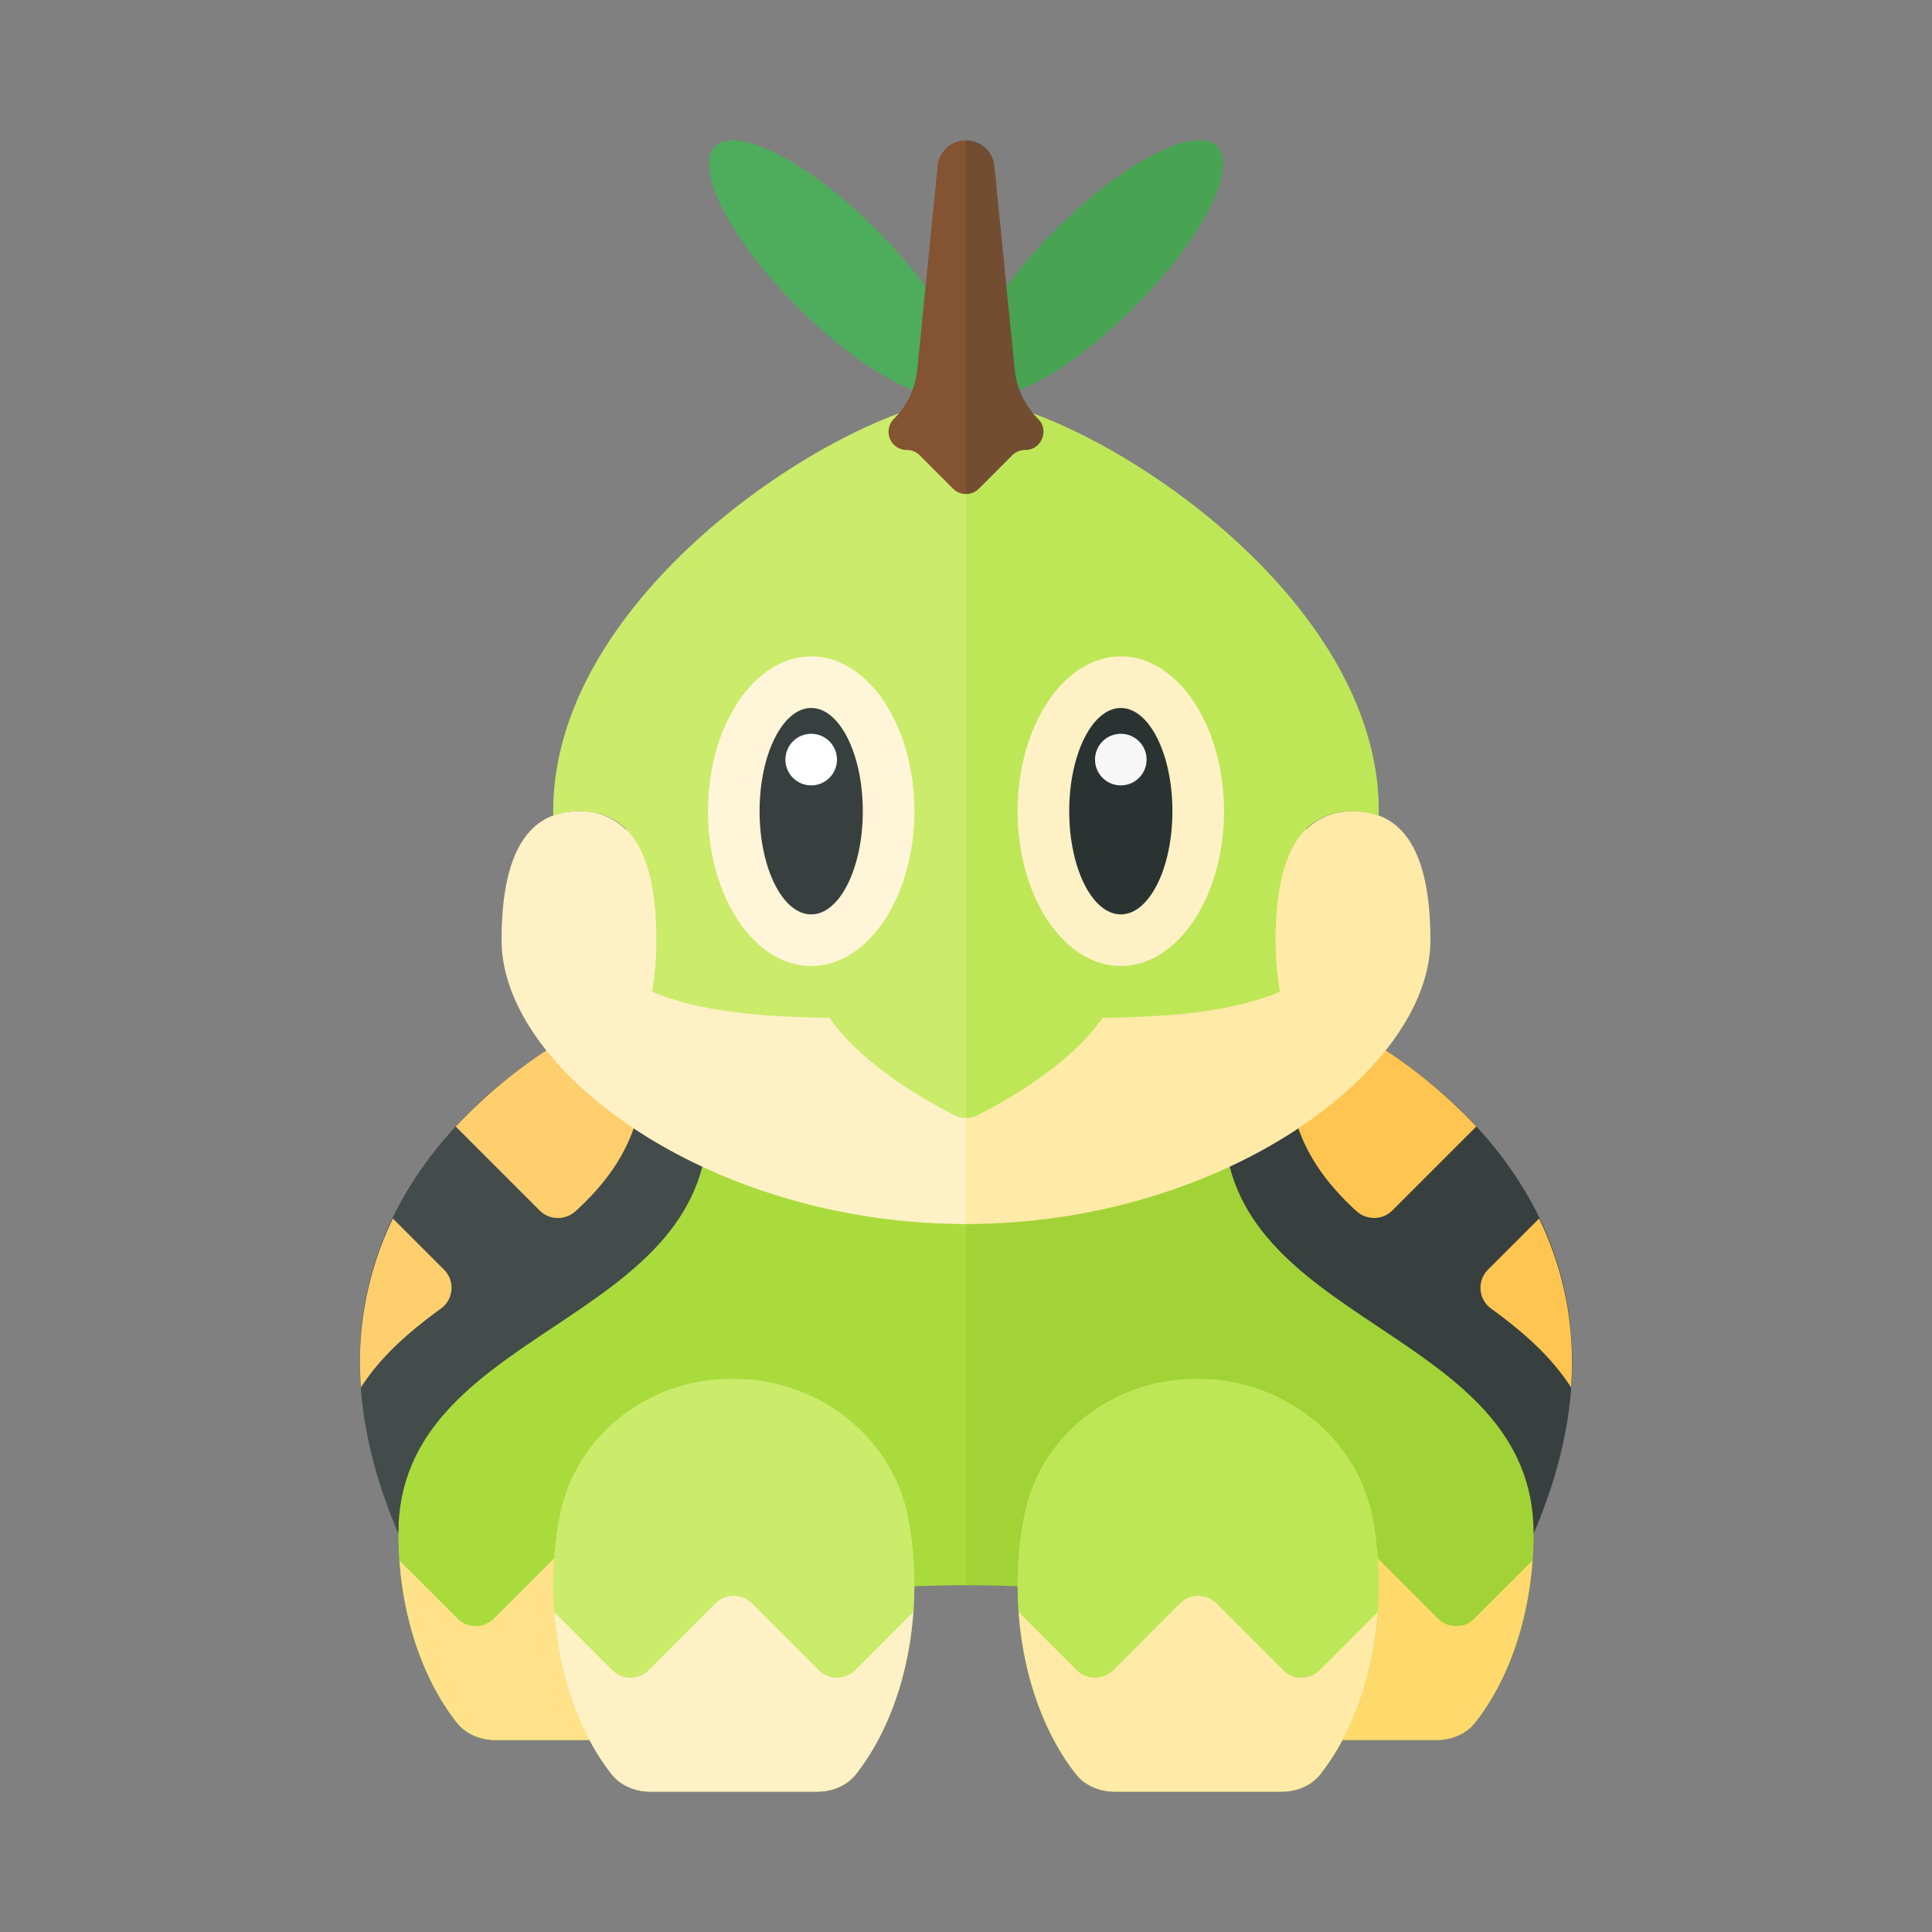 <svg xmlns="http://www.w3.org/2000/svg" width="100%" height="100%" viewBox="-2.72 -2.72 37.44 37.44"><rect x="-2.72" y="-2.72" width="37.44" height="37.44" fill="#808080" stroke="none"/><path fill="#AADB3D" d="M16 17C7 17 5 23.686 5 27c0 1.469.44 2.783 1.133 3.663.178.225.464.337.75.337h3.684c.632-.629 1.103-1.587 1.312-2.709C13.153 28.134 14.542 28 16 28V17z"/><path fill="#434C4B" d="M5 27c0-4 6-4 6-8l-2-2s-7 3-4 10z"/><path fill="#FFCF6E" d="M5.882 21.882a.496.496 0 01-.05.751c-.615.447-1.174.932-1.557 1.534a6.355 6.355 0 01.619-3.273l.988.988zm2.946-4.801a9.661 9.661 0 00-2.716 2.031l1.626 1.626c.192.192.5.193.7.01.763-.698 1.31-1.54 1.31-2.747l-.92-.92z"/><path fill="#FFE28A" d="M10.146 28.646l-1.293-1.293a.5.5 0 00-.707 0l-1.293 1.293a.5.5 0 01-.707 0l-1.124-1.124c.091 1.255.502 2.366 1.111 3.14.178.226.464.338.751.338h3.683c.772-.769 1.305-2.026 1.41-3.478l-1.124 1.124a.499.499 0 01-.707 0z"/><path fill="#A2D336" d="M16 17v11c1.458 0 2.847.134 4.12.291.209 1.122.68 2.08 1.312 2.709h3.684c.287 0 .573-.112.75-.337C26.56 29.783 27 28.469 27 27c0-3.314-2-10-11-10z"/><path fill="#FFD96C" d="M25.146 28.646l-1.293-1.293a.5.5 0 00-.707 0l-1.293 1.293a.5.5 0 01-.707 0l-1.124-1.124c.105 1.451.639 2.709 1.41 3.478h3.683c.287 0 .574-.112.751-.338.609-.774 1.02-1.885 1.111-3.14l-1.124 1.124a.499.499 0 01-.707 0z"/><path fill="#373F3F" d="M27 27c0-4-6-4-6-8l2-2s7 3 4 10z"/><path fill="#FFC550" d="M27.106 20.894c.442.917.711 2.001.619 3.273-.383-.602-.942-1.087-1.557-1.534a.497.497 0 01-.05-.751l.988-.988zM22.253 18c0 1.207.547 2.049 1.31 2.747.2.183.508.182.7-.01l1.626-1.626a9.675 9.675 0 00-2.716-2.031l-.92.92z"/><path fill="#CBEB6B" d="M11.502 24h-.052c-1.603 0-3.022 1.099-3.324 2.663A7.054 7.054 0 008 28c0 1.469.44 2.783 1.133 3.663.178.225.464.337.75.337h3.233c.287 0 .573-.112.75-.337C14.56 30.783 15 29.469 15 28c0-.443-.04-.873-.115-1.28-.295-1.599-1.757-2.72-3.383-2.72z"/><path fill="#FEF1C6" d="M13.146 29.646l-1.293-1.293a.5.5 0 00-.707 0l-1.293 1.293a.5.5 0 01-.707 0l-1.124-1.124c.091 1.255.502 2.366 1.111 3.14.178.226.464.338.751.338h3.231c.287 0 .574-.112.751-.338.609-.774 1.02-1.885 1.111-3.14l-1.124 1.124a.499.499 0 01-.707 0z"/><path fill="#BEE758" d="M20.502 24h-.052c-1.603 0-3.022 1.099-3.324 2.663A7.054 7.054 0 0017 28c0 1.469.44 2.783 1.133 3.663.178.225.464.337.75.337h3.233c.287 0 .573-.112.75-.337C23.56 30.783 24 29.469 24 28c0-.443-.04-.873-.115-1.28-.295-1.599-1.757-2.72-3.383-2.72z"/><path fill="#FFEAA7" d="M22.146 29.646l-1.293-1.293a.5.5 0 00-.707 0l-1.293 1.293a.5.5 0 01-.707 0l-1.124-1.124c.091 1.255.502 2.366 1.111 3.14.178.226.464.338.751.338h3.231c.287 0 .574-.112.751-.338.609-.774 1.02-1.885 1.111-3.14l-1.124 1.124a.499.499 0 01-.707 0z"/><ellipse cx="13.5" cy="2.481" fill="#4EAC5D" rx="1.071" ry="3.344" transform="rotate(-45.001 13.5 2.481)"/><ellipse cx="18.5" cy="2.481" fill="#48A353" rx="3.344" ry="1.071" transform="rotate(-45.001 18.5 2.481)"/><path fill="#FEF1C6" d="M9.406 13.355A1.242 1.242 0 008.5 13c-.828 0-1.5.567-1.5 2.5 0 2.525 4.029 5.5 9 5.5v-8c-2.608 0-4.95-.003-6.594.355z"/><path fill="#CBEB6B" d="M8 13c0 .032.003.059.004.091.156-.058.321-.091.496-.091.828 0 1.5.567 1.5 2.5 0 .39-.034.712-.084.997.909.388 2.092.488 3.44.508.624.916 1.908 1.628 2.423 1.888.07.035.146.053.221.053V5c-2 0-8 3.582-8 8z"/><path fill="#FFEAA7" d="M23.5 13c-.342 0-.654.106-.906.355C20.95 12.997 18.608 13 16 13v8c4.971 0 9-2.975 9-5.5 0-1.933-.672-2.5-1.5-2.5z"/><path fill="#BEE758" d="M22 15.5c0-1.933.672-2.5 1.5-2.5.175 0 .34.033.496.091.001-.032.004-.059.004-.091 0-4.418-6-8-8-8v13.946a.49.49 0 00.221-.053c.515-.26 1.799-.972 2.423-1.888 1.348-.019 2.53-.119 3.44-.508A5.67 5.67 0 0122 15.5z"/><ellipse cx="13" cy="13" fill="#FFF5D8" rx="2" ry="3"/><ellipse cx="13" cy="13" fill="#373F3F" rx="1" ry="2"/><ellipse cx="19" cy="13" fill="#FEF1C6" rx="2" ry="3"/><ellipse cx="19" cy="13" fill="#2B3332" rx="1" ry="2"/><circle cx="13" cy="12" r=".5" fill="#FFF"/><circle cx="19" cy="12" r=".5" fill="#F7F7F7"/><path fill="#845331" d="M16 0h-.002a.55.55 0 00-.547.495l-.395 3.945a1.577 1.577 0 01-.454.958.353.353 0 00.249.602h.003c.093 0 .183.037.249.103l.647.648c.07.069.16.103.25.103V0z"/><path fill="#724D31" d="M17.398 5.398a1.574 1.574 0 01-.454-.958L16.55.496A.551.551 0 0016.002 0H16v6.854a.35.35 0 00.249-.103l.647-.648a.357.357 0 01.25-.103h.003c.314 0 .471-.38.249-.602z"/></svg>